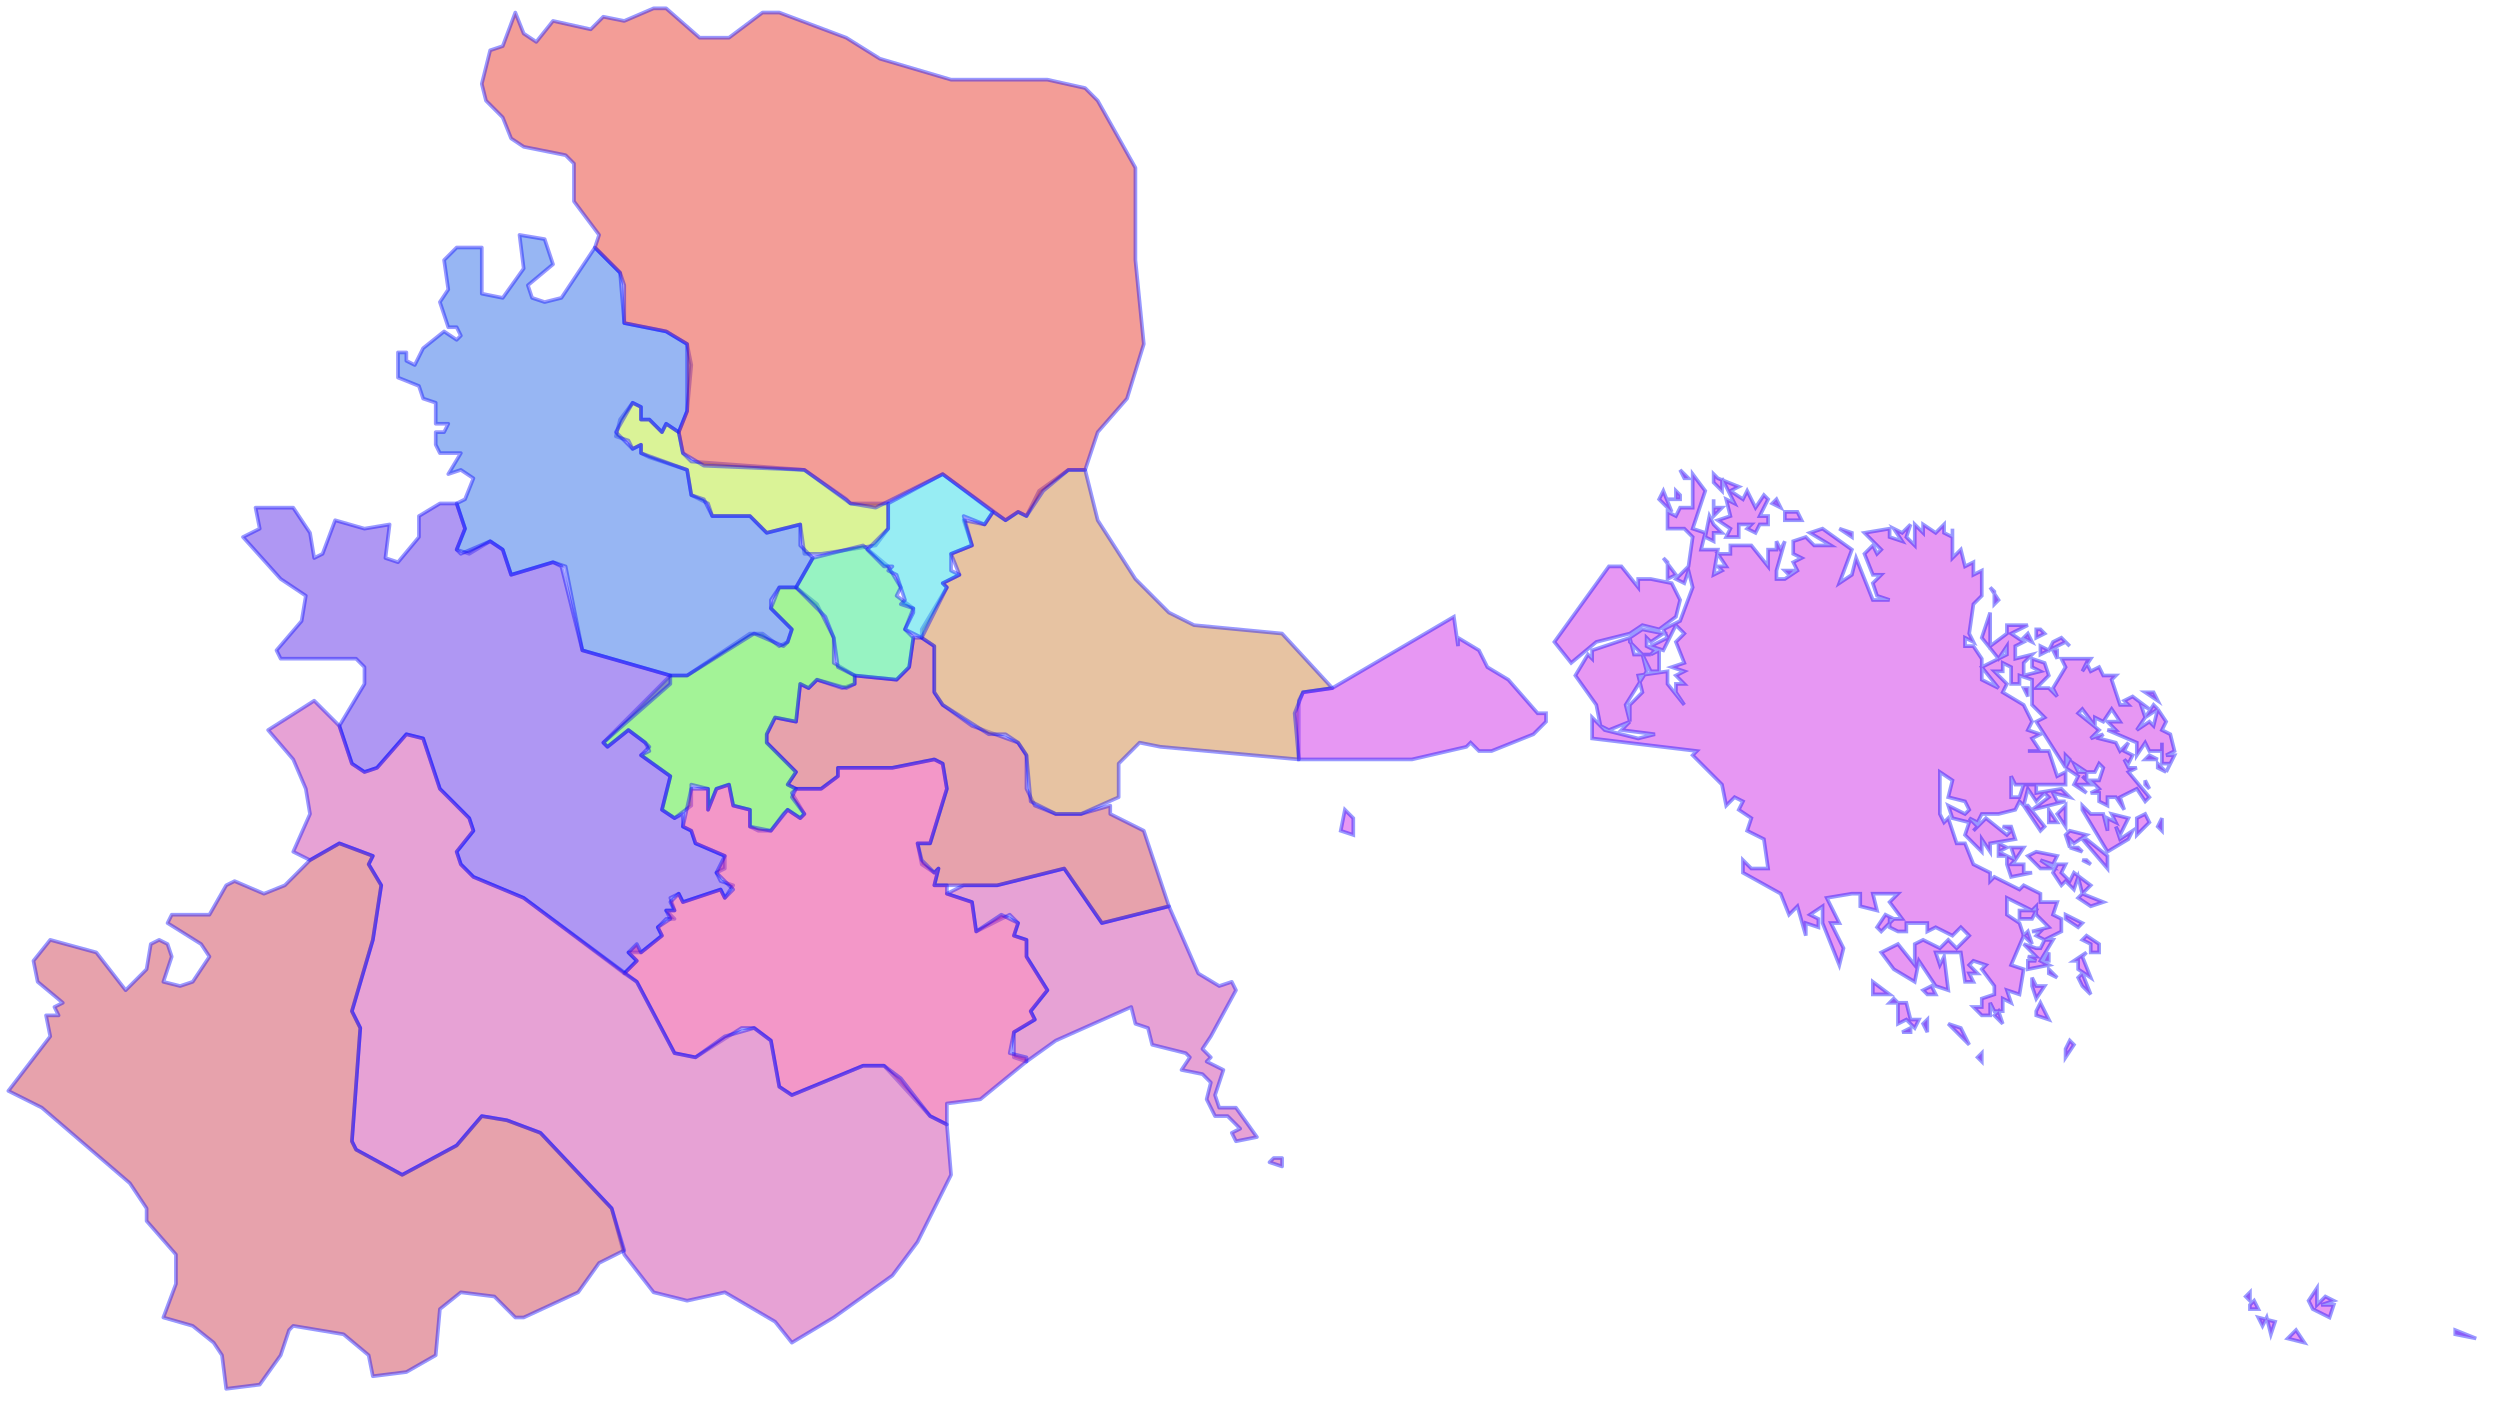 <svg width="678" height="380" viewBox="0 0 678 380" fill="none" xmlns="http://www.w3.org/2000/svg">
<g id="15">
<g id="Group">
<path id="15_DoSon" fill-rule="evenodd" clip-rule="evenodd" d="M345.423 314.063H347.697V316.339L344.286 315.201L345.423 314.063ZM326.107 284.475L328.378 286.751L327.241 287.891L331.788 290.166L329.515 296.993L330.652 300.408H335.196L340.878 308.372L335.196 309.51L334.06 307.235L336.333 306.097L332.923 302.684H329.515L327.241 298.13L328.378 293.579L326.107 291.304L320.425 290.166L322.696 286.751L321.56 285.613L312.47 283.338L311.333 278.787L307.925 277.649L306.788 273.096L286.335 282.2L278.38 287.891L274.972 286.751V279.924L280.654 276.511L279.517 274.233L284.062 268.545L278.38 259.44V254.89L274.972 253.752L276.109 250.336L273.835 248.061L264.745 252.614L263.609 244.648L256.793 242.372L261.337 240.094H270.427L288.609 235.543L298.835 250.336L317.015 245.785L324.97 263.994L330.652 267.407L334.06 266.269L335.196 268.545L328.378 281.062L326.107 284.475Z" fill="#D147AC" fill-opacity="0.5" stroke="#0000FF" stroke-opacity="0.4" stroke-linecap="round" stroke-linejoin="round"/>
<path id="15_DuongKinh" fill-rule="evenodd" clip-rule="evenodd" d="M301.107 218.474V220.75L310.199 225.302L317.015 245.785L298.835 250.336L288.609 235.543L270.427 240.094H253.382L254.519 235.543L253.382 236.681L249.974 234.406L248.837 228.717H252.245L256.793 213.922L255.656 207.095L253.382 205.957L242.019 208.233H227.248V210.508L222.702 213.922H215.885L213.612 212.784L215.885 209.37L207.93 201.405V199.129L210.203 194.577L215.885 195.715L217.021 185.473L219.293 186.611L221.566 184.336L228.384 186.611L231.792 185.473V183.198L243.156 184.336L246.564 180.922L247.701 172.956H249.974L253.382 175.232V187.749L255.656 191.163L263.609 196.853L276.109 201.405L278.38 204.819V213.922L280.654 218.474L286.335 220.75H293.154L301.107 218.474Z" fill="#D1475A" fill-opacity="0.5" stroke="#0000FF" stroke-opacity="0.4" stroke-linecap="round" stroke-linejoin="round"/>
<path id="15_HaiAn" fill-rule="evenodd" clip-rule="evenodd" d="M314.743 202.543L309.062 201.405L303.38 207.095V216.198L293.154 220.75H286.335L279.517 217.336L278.38 204.819L276.109 201.405L272.701 199.129H268.154L255.656 191.163L253.382 187.749V175.232L249.974 172.956V170.68L256.793 159.3L255.656 158.162L260.201 155.886L257.927 150.197L263.609 147.921L261.337 141.093L267.019 142.231L269.29 138.817L272.701 141.093L276.109 138.817L278.38 139.955L281.79 133.127L289.743 127.438H294.29L297.699 141.093L307.925 157.024L317.015 166.128L323.833 169.542L347.697 171.818L361.331 186.611L353.378 187.749L352.241 190.025V205.957L314.743 202.543Z" fill="#D18847" fill-opacity="0.5" stroke="#0000FF" stroke-opacity="0.4" stroke-linecap="round" stroke-linejoin="round"/>
<path id="15_HongBang" fill-rule="evenodd" clip-rule="evenodd" d="M222.702 150.197H218.157L217.021 142.231L207.93 144.507L203.385 139.955H193.159L192.022 136.541L187.477 134.265L186.341 127.438L176.114 124.024L173.841 122.886V120.61L171.569 121.748L170.432 119.472L167.024 118.334L168.16 113.782L171.569 109.23L173.841 110.368V113.782H176.114L179.523 117.196L180.659 114.92L184.068 117.196L185.205 122.886L187.477 125.162L218.157 127.438L230.656 136.541H240.882V143.369L237.474 147.921L222.702 150.197Z" fill="#B7E830" fill-opacity="0.5" stroke="#0000FF" stroke-opacity="0.4" stroke-linecap="round" stroke-linejoin="round"/>
<path id="15_KienAn" fill-rule="evenodd" clip-rule="evenodd" d="M212.476 220.75L209.067 225.302H205.658L203.385 224.164V219.612L198.84 218.474L197.704 212.784L194.295 213.922L192.022 219.612V213.922L187.477 212.784V218.474L182.932 221.888L179.523 219.612L181.796 210.508L173.841 204.819L176.114 203.681L174.978 201.405L170.432 197.991L164.751 202.543L163.615 201.405L181.796 183.198H186.341L203.385 171.818H206.794L211.339 175.232L213.612 174.094L214.748 170.68L209.067 164.99L211.339 159.3H215.885L221.566 163.852L226.111 172.956V179.784L231.792 183.198V185.473L229.521 186.611L221.566 184.336L219.293 186.611L217.021 185.473L215.885 195.715L210.203 194.577L207.93 199.129V201.405L215.885 209.37L213.612 212.784L215.885 213.922L214.748 215.06L218.157 220.75L217.021 221.888L213.612 219.612L212.476 220.75Z" fill="#49E830" fill-opacity="0.5" stroke="#0000FF" stroke-opacity="0.4" stroke-linecap="round" stroke-linejoin="round"/>
<path id="15_LeChan" fill-rule="evenodd" clip-rule="evenodd" d="M223.839 167.266L215.885 159.3L220.43 151.335L234.066 147.921L240.882 153.61L244.292 159.3L243.156 161.576L247.701 164.99L245.429 170.68L247.701 172.956L246.564 180.922L243.156 184.336L231.792 183.198L227.248 180.922L226.111 172.956L223.839 167.266Z" fill="#30E886" fill-opacity="0.5" stroke="#0000FF" stroke-opacity="0.4" stroke-linecap="round" stroke-linejoin="round"/>
<path id="15_NgoQuyen" fill-rule="evenodd" clip-rule="evenodd" d="M247.701 164.99L244.292 163.852L245.429 162.714L243.156 155.886L240.882 154.748L242.019 153.61H239.748L235.203 149.059L240.882 143.369V136.541L255.656 128.576L269.29 138.817L267.019 142.231L261.337 139.955L263.609 147.921L257.927 150.197V154.748L260.201 155.886L255.656 158.162L256.793 159.3L249.974 172.956L245.429 170.68L247.701 166.128V164.99Z" fill="#30DCE8" fill-opacity="0.5" stroke="#0000FF" stroke-opacity="0.4" stroke-linecap="round" stroke-linejoin="round"/>
<path id="15_AnDuong" fill-rule="evenodd" clip-rule="evenodd" d="M181.796 183.198L157.933 176.37L153.388 153.61L149.979 152.473L138.616 155.886L136.344 149.059L132.935 146.783L127.253 150.197L123.844 149.059L126.117 143.369L123.844 136.541L126.117 135.403L128.389 129.713L124.981 127.438L121.572 128.575L124.981 122.886H119.299L118.163 120.61V117.196H120.435L121.572 114.92H118.163V109.23L114.754 108.092L113.617 104.678L107.936 102.402V95.575H110.209V97.85L112.481 98.988L114.754 94.437L120.435 89.885L123.844 92.161L124.981 91.023L123.844 88.747H121.572L119.299 81.919L121.572 78.505L120.435 70.54L123.844 67.126H130.662V79.643L136.344 80.781L142.025 72.816L140.889 63.712L147.707 64.85L149.979 71.677L143.161 77.367L144.298 80.781L147.707 81.919L152.252 80.781L161.342 67.126L168.16 73.953L169.296 87.609L180.659 89.885L186.341 93.299L187.477 98.988L186.341 111.506L184.068 117.196L180.659 114.92L179.523 117.196L176.114 113.782H173.841V110.368L171.569 109.23L167.024 117.196L171.569 121.748L173.841 120.61V122.886L186.341 127.438L187.477 134.265L190.886 135.403L193.159 139.955H203.385L207.93 144.507L217.021 142.231V147.921L220.43 151.335L215.885 159.3H211.339L209.067 162.714V164.99L214.748 170.68L213.612 174.094L212.476 175.232L204.522 171.818L186.341 183.198H181.796Z" fill="#306EE8" fill-opacity="0.5" stroke="#0000FF" stroke-opacity="0.4" stroke-linecap="round" stroke-linejoin="round"/>
<path id="15_AnLao" fill-rule="evenodd" clip-rule="evenodd" d="M180.659 246.923L182.932 249.199H180.659L178.387 251.474L179.523 253.752L173.841 258.303H170.432L172.705 260.578L169.296 263.994L142.025 243.51L128.389 237.819L124.98 234.406L123.844 230.992L128.389 225.302L127.253 221.888L119.299 213.922L114.754 200.267L110.209 199.129L102.255 208.233L98.846 209.37L95.437 207.095L92.028 196.853L98.846 185.473V180.922L96.573 178.646H76.12L74.983 176.37L81.801 168.404L82.938 161.576L76.12 157.024L65.893 145.645L70.438 143.369L69.302 137.679H79.528L84.074 144.507L85.21 151.335L87.483 150.197L90.892 141.093L98.846 143.369L105.663 142.231L104.527 151.335L107.936 152.472L113.617 145.645V139.955L119.299 136.541H123.844L126.117 143.369L123.844 149.059L124.98 150.197L132.935 146.783L136.344 149.059L138.616 155.886L149.979 152.472L152.252 153.61L157.933 176.37L181.796 183.198V185.473L163.615 201.405L164.751 202.543L170.432 197.991L174.978 201.405L176.114 202.543L173.841 204.819L181.796 210.508L179.523 219.612L182.932 221.888L185.205 220.75V224.164L187.477 225.302L188.613 228.715L196.568 232.13V235.543L194.295 236.681L195.431 238.957L198.84 240.094L196.568 243.51L195.431 241.234L185.205 244.648L184.068 242.372L181.796 243.51L182.932 246.923H180.659Z" fill="#6130E8" fill-opacity="0.5" stroke="#0000FF" stroke-opacity="0.4" stroke-linecap="round" stroke-linejoin="round"/>
<g id="15_CatHai">
<path fill-rule="evenodd" clip-rule="evenodd" d="M620.408 362.995L622.68 360.72L624.953 364.133L620.408 362.995ZM665.859 360.72L671.541 362.995L665.859 361.857V360.72ZM610.182 353.891L611.316 352.753L612.453 355.029H610.182V353.891ZM536.321 286.751L537.457 285.613V287.891L536.321 286.751ZM609.045 351.615L610.182 350.478V352.753L609.045 351.615ZM612.453 357.306L616.998 358.444L615.864 361.857L614.727 357.306L613.59 359.582L612.453 357.306ZM626.09 352.753L628.361 349.34V353.891L630.635 351.615L632.906 352.753L629.498 353.891H632.906L631.772 357.306L627.225 355.029L626.09 352.753ZM518.141 279.924H515.868L518.141 278.787V279.924ZM531.776 278.787L534.049 283.337L528.368 277.649L531.776 278.787ZM521.549 277.649L522.686 276.511V279.924L521.549 277.649ZM560.184 284.475L561.321 282.2L562.455 283.337L560.184 286.751V284.475ZM548.821 253.752L549.957 252.614L551.094 256.027L548.821 253.752ZM514.731 271.958H512.46L513.596 270.82L514.731 271.958ZM521.549 268.545L523.823 267.407L524.957 269.682H522.686L521.549 268.545ZM554.502 260.578L555.639 258.303V260.578H554.502ZM507.915 266.269L512.46 269.682H507.915V266.269ZM563.592 265.131L564.729 263.994L567.002 269.682L564.729 267.407L563.592 265.131ZM551.094 267.407V265.131L552.229 267.407H554.502L552.229 270.82L551.094 267.407ZM562.455 260.578L565.866 258.303L564.729 259.44L567.002 265.131L563.592 262.854V260.578H562.455ZM555.639 262.854L557.91 265.131L555.639 263.994V262.854ZM540.868 275.373L542.002 274.233L543.139 277.649L542.002 276.511L540.868 275.373ZM517.004 271.958L518.141 276.511H520.412L519.278 278.787L517.004 276.511L514.731 277.649V271.958H517.004ZM552.229 274.233L553.366 271.958L555.639 276.511L552.229 275.373V274.233ZM564.729 254.89L565.866 253.752L569.274 256.027V258.303H567.002V256.027L564.729 254.89ZM553.366 257.165L554.502 254.89H556.776L553.366 260.578L555.639 261.716L549.957 262.854V260.578H552.229L549.957 259.44H552.229L548.821 256.027L552.229 257.165H553.366ZM367.013 226.439L363.605 225.302L364.739 219.612L367.013 221.888V225.302V226.439ZM581.774 211.646L582.91 213.922L581.774 212.784V211.646ZM585.182 207.095L587.455 209.37L585.182 208.233V207.095ZM582.91 204.819L585.182 205.957H581.774L582.91 204.819ZM397.692 202.543L382.921 205.957H352.241L351.105 193.439L353.378 187.749L361.331 186.611L394.284 167.266L395.421 175.232V172.956L401.103 176.37L403.374 180.922L409.055 184.336L417.011 193.439H419.282V195.715L415.874 199.129L404.511 203.681H401.103L398.829 201.405L397.692 202.543ZM584.045 191.163L585.182 192.301L581.774 194.577L584.045 191.163ZM581.774 187.749H584.045L585.182 190.025L581.774 187.749ZM557.91 176.37V178.646L556.776 176.37H557.91ZM482.915 137.679L480.643 136.541L481.78 135.403L482.915 137.679ZM487.459 138.817L488.596 141.093H484.051V138.817H487.459ZM464.735 137.679H467.006L464.735 139.955V135.403V137.679ZM449.961 135.403L451.098 133.127L453.372 138.817L449.961 135.403ZM455.643 135.403H452.235H454.509V133.127L455.643 134.265V135.403ZM456.78 129.713L455.643 127.438L457.917 129.713H456.78ZM549.957 171.818L551.094 174.094L548.821 172.956L549.957 171.818ZM553.366 170.68L554.502 171.818L552.229 172.956V170.68H553.366ZM442.009 174.094L445.417 177.508L446.553 182.06L440.872 191.163L442.009 195.715L436.327 197.991L434.053 196.853L432.919 191.163L427.237 183.198L430.645 177.508L431.782 178.646V176.37L442.009 172.956V174.094ZM549.957 186.611V188.887L548.821 186.611H549.957ZM447.69 177.508L449.961 176.37V182.06H447.69L445.417 177.508H447.69ZM445.417 170.68L451.098 171.818L447.69 174.094L446.553 172.956V175.232L448.827 176.37L447.69 177.508H443.145L442.009 172.956L445.417 170.68ZM559.047 172.956L561.321 175.232L560.184 174.094L553.366 177.508V175.232L555.639 176.37L556.776 174.094L559.047 172.956ZM539.731 159.3L542.002 162.714L540.868 163.852V160.438L539.731 159.3ZM485.188 155.886L484.051 154.748H486.325L485.188 155.886ZM439.735 153.61L444.282 159.3V157.024H447.69L453.372 158.162L455.643 162.714L454.509 167.266L449.961 170.68L445.417 169.542L442.009 171.818L432.919 174.094L426.1 179.784L421.556 174.094L436.327 153.61H439.735ZM451.098 151.335L454.509 155.886L452.235 157.024V152.473L451.098 151.335ZM502.233 145.645L498.823 143.369L502.233 144.507V145.645ZM464.735 142.231L467.006 144.507H464.735V146.783L462.462 145.645L463.598 139.955L464.735 142.231ZM465.872 129.713L471.551 131.989L469.28 133.127L472.688 135.403L473.825 133.127L476.098 137.679L478.37 134.265L479.506 135.403L477.233 139.955H479.506V142.231H477.233L476.098 144.507L473.825 143.369L474.962 142.231H471.551V145.645H468.143L469.28 143.369L465.872 141.093L469.28 139.955L468.143 135.403L470.417 136.541L467.006 129.713V133.127L464.735 130.851V128.575L465.872 129.713ZM565.866 233.268L567.002 234.406L564.729 233.268H565.866ZM560.184 248.061L564.729 250.336L563.592 251.474L560.184 249.199V248.061ZM512.46 250.336L510.186 252.614L509.049 251.474L511.323 248.061L513.596 249.199L512.46 250.336ZM547.684 249.199V246.923H552.229L551.094 249.199H548.821H547.684ZM564.729 242.372L570.41 244.648L567.002 245.785L563.592 243.51L564.729 242.372ZM502.233 242.372L495.415 243.51L498.823 250.336H496.551L499.959 257.165L498.823 261.716L494.278 250.336V245.785L490.87 248.061L493.141 249.199V251.474L489.733 250.336V253.752L487.459 245.785L485.188 248.061L482.915 242.372L472.688 236.681V233.268L474.962 235.543H479.506L478.37 227.577L473.825 225.302L474.962 221.888L471.551 219.612L472.688 217.336L470.417 216.198L468.143 218.474L467.006 212.784L459.053 204.819L460.19 203.681L431.782 200.267V194.577L435.19 197.991L444.282 200.267L448.827 199.129L439.735 197.991L442.009 195.715V191.163L445.417 187.749L444.282 183.198L452.235 182.06V185.473L456.78 191.163L454.509 187.749V185.473H456.78L454.509 183.198L456.78 182.06L453.372 180.922L456.78 179.784L454.509 174.094L456.78 171.818L454.509 169.542L451.098 176.37L447.69 175.232L452.235 172.956L451.098 170.68L455.643 168.404L459.053 159.3L457.917 154.748L456.78 158.162L454.509 157.024L457.917 153.61L459.053 145.645L456.78 143.369H452.235V138.817L454.509 139.955L455.643 137.679H459.053V128.575L462.462 133.127L459.053 143.369L462.462 144.507L461.325 149.059H465.872L464.735 155.886L467.006 154.748L465.872 153.61H468.143L465.872 150.197H469.28V147.921H474.962L479.506 153.61V149.059H481.78V146.783L482.915 149.059L484.051 146.783L481.78 154.748V157.024H484.051L487.459 154.748L486.325 152.473L488.596 151.335L486.325 150.197V146.783L489.733 145.645L492.006 147.921H496.551L490.87 144.507L494.278 143.369L502.233 149.059L498.823 158.162L502.233 155.886L503.37 151.335L507.915 162.714H512.46L509.049 161.576L507.915 158.162L510.186 155.886H507.915L505.641 150.197L507.915 147.921L509.049 150.197L510.186 149.059L505.641 144.507L512.46 143.369V145.645L515.868 146.783L513.596 143.369L515.868 144.507L518.141 142.231L517.004 145.645L519.278 147.921V142.231L521.549 144.507V142.231L524.957 144.507L527.231 142.231V144.507L529.504 145.645V143.369V151.335L531.776 149.059L532.913 153.61L535.186 152.473V155.886L537.457 154.748V161.576L535.186 163.852L534.049 171.818L535.186 174.094L532.913 172.956V175.232H535.186L537.457 178.646V184.336L542.002 186.611L537.457 180.922L544.276 177.508V175.232L542.002 178.646L537.457 172.956L539.731 166.128V175.232L544.276 171.818V169.542H549.957L545.413 171.818L548.821 174.094L546.547 175.232V178.646L551.094 177.508L548.821 179.784V183.198L553.366 182.06L551.094 180.922V178.646L554.502 179.784L555.639 183.198L552.229 186.611H555.639L557.91 188.887L556.776 186.611L560.184 180.922L559.047 178.646H562.455H567.002L564.729 182.06L565.866 179.784L567.002 182.06L569.274 180.922L570.41 183.198H573.818L572.684 184.336L574.955 191.163H577.229L576.092 190.025L578.366 188.887L582.91 192.301L580.637 191.163L581.774 194.577L579.5 197.991L582.91 195.715L584.045 196.853L585.182 192.301L587.455 195.715L586.319 197.991L588.592 199.129L589.727 203.681L587.455 204.819H589.727L587.455 209.37L588.592 207.095H586.319V201.405V203.681H582.91L581.774 201.405L579.5 204.819V201.405L571.547 197.991H573.818L571.547 195.715H574.955L572.684 192.301L570.41 195.715L568.137 194.577V196.853L564.729 192.301L563.592 193.439L569.274 197.991L567.002 200.267L570.41 199.129L569.274 200.267L573.818 201.405L574.955 203.681L577.229 201.405L576.092 203.681L578.366 204.819L577.229 207.095L576.092 205.957L577.229 208.233H579.5L577.229 209.37L582.91 216.198L581.774 217.336L579.5 213.922L577.229 215.06L574.955 216.198L576.092 219.612L573.818 216.198H571.547V218.474L569.274 217.336V215.06H567.002L569.274 213.922L567.002 211.646H569.274L570.41 208.233L569.274 207.095L568.137 209.37H565.866L562.455 207.095L563.592 209.37H565.866V211.646L564.729 210.508L567.002 212.784H563.592L565.866 215.06L562.455 212.784L563.592 210.508L560.184 208.233L561.321 205.957L560.184 204.819V208.233L552.229 195.715L554.502 194.577L551.094 191.163V184.336L547.684 183.198V185.473H545.413V180.922L543.139 179.784V182.06H540.868L544.276 185.473L543.139 187.749L548.821 191.163L551.094 195.715L549.957 197.991L553.366 199.129L551.094 200.267L553.366 203.681H549.957H555.639L557.91 210.508L560.184 209.37V212.784H546.547L545.413 210.508V216.198H547.684L548.821 212.784H552.229V215.06L559.047 213.922L561.321 216.198L556.776 215.06L557.91 217.336H560.184L551.094 219.612L555.639 216.198L554.502 215.06L552.229 217.336L549.957 213.922L548.821 218.474L547.684 217.336L546.547 219.612L542.002 220.75H537.457L536.321 223.026L534.049 221.888L536.321 224.164L535.186 225.302L538.594 221.888L544.276 226.439L545.413 225.302L543.139 224.164H545.413L546.547 227.577L539.731 228.715V230.993L537.457 227.577V230.993L535.186 228.715L532.913 226.439L534.049 223.026L529.504 221.888L528.368 218.474L532.913 220.75L534.049 219.612L532.913 217.336L528.368 216.198L529.504 211.646L526.094 209.37V220.75L527.231 223.026L528.368 221.888L530.639 228.715H532.913L535.186 234.406L539.731 236.681V238.957L540.868 237.819L547.684 241.234L548.821 240.094L553.366 242.372V244.648H557.91L556.776 248.061L559.047 249.199V252.614L554.502 254.89L552.229 253.752L553.366 252.614H551.094L555.639 251.474L552.229 248.061V245.785L551.094 246.923L544.276 243.51V248.061L547.684 250.336L548.821 253.752L545.413 261.716L548.821 262.854L547.684 269.682L544.276 268.545L545.413 271.958L543.139 270.82V274.233H540.868L539.731 271.958V275.373H537.457L535.186 273.096H537.457V270.82L540.868 269.682V267.407L537.457 262.854L538.594 261.716L535.186 260.578L534.049 261.716L536.321 263.994H534.049L535.186 266.269H532.913L531.776 258.303H524.957L526.094 261.716L527.231 259.44L528.368 268.545L524.957 267.407L520.412 260.578L519.278 266.269L513.596 262.854L510.186 258.303L514.731 256.027L519.278 261.716V256.027L521.549 254.89L526.094 257.165L528.368 254.89L530.639 257.165L534.049 253.752L531.776 251.474L529.504 253.752L524.957 251.474L522.686 252.614V250.336H517.004V252.614H514.731L512.46 251.474V249.199H515.868L512.46 244.648L514.731 242.372H507.915L509.049 246.923L504.504 245.785V242.372H502.233ZM557.91 234.406H560.184L559.047 236.681L561.321 238.957L562.455 236.681L567.002 240.094L564.729 242.372L563.592 237.819L562.455 241.234L560.184 238.957L559.047 240.094L556.776 236.681L557.91 234.406ZM544.276 232.13L546.547 233.268L545.413 234.406H548.821V236.681H551.094L545.413 237.819L544.276 234.406V232.13ZM552.229 230.993L557.91 232.13L556.776 234.406L553.366 233.268L556.776 235.543H553.366L549.957 232.13L552.229 230.993ZM542.002 230.993L544.276 232.13H542.002V230.993ZM586.319 221.888V225.302L585.182 224.164L586.319 221.888ZM546.547 229.855H548.821L546.547 233.268L545.413 229.855H546.547ZM542.002 228.715L544.276 229.855L542.002 230.993V228.715ZM565.866 227.577L571.547 232.13V235.543L564.729 227.577H565.866ZM563.592 229.855L564.729 230.993L561.321 229.855H563.592ZM561.321 225.302L565.866 226.439L562.455 228.715L561.321 227.577V229.855L560.184 226.439L561.321 225.302ZM564.729 218.474L567.002 220.75H570.41L571.547 225.302V221.888L573.818 223.026L572.684 220.75L577.229 221.888L574.955 226.439L573.818 224.164L574.955 227.577L578.366 225.302L577.229 227.577L571.547 230.993L564.729 219.612V218.474ZM581.774 220.75L582.91 223.026L579.5 226.439V221.888L581.774 220.75ZM555.639 219.612L557.91 223.026H555.639V219.612ZM549.957 218.474L554.502 224.164L553.366 225.302L548.821 218.474H549.957ZM560.184 218.474V224.164L557.91 220.75L559.047 219.612L560.184 218.474Z" fill="#D030E8" fill-opacity="0.5"/>
<path d="M548.821 253.752L549.957 252.614L551.094 256.027L548.821 253.752ZM548.821 253.752L547.684 250.336L544.276 248.061V243.51L551.094 246.923L552.229 245.785V248.061L555.639 251.474L551.094 252.614H553.366L552.229 253.752L554.502 254.89M548.821 253.752L545.413 261.716L548.821 262.854L547.684 269.682L544.276 268.545L545.413 271.958L543.139 270.82V274.233H540.868L539.731 271.958V275.373H537.457L535.186 273.096H537.457V270.82L540.868 269.682V267.407L537.457 262.854L538.594 261.716L535.186 260.578L534.049 261.716L536.321 263.994H534.049L535.186 266.269H532.913L531.776 258.303H524.957L526.094 261.716L527.231 259.44L528.368 268.545L524.957 267.407L520.412 260.578L519.278 266.269L513.596 262.854L510.186 258.303L514.731 256.027L519.278 261.716V256.027L521.549 254.89L526.094 257.165L528.368 254.89L530.639 257.165L534.049 253.752L531.776 251.474L529.504 253.752L524.957 251.474L522.686 252.614V250.336H517.004V252.614H514.731L512.46 251.474V249.199H515.868L512.46 244.648L514.731 242.372H507.915L509.049 246.923L504.504 245.785V242.372H502.233L495.415 243.51L498.823 250.336H496.551L499.959 257.165L498.823 261.716L494.278 250.336V245.785L490.87 248.061L493.141 249.199V251.474L489.733 250.336V253.752L487.459 245.785L485.188 248.061L482.915 242.372L472.688 236.681V233.268L474.962 235.543H479.506L478.37 227.577L473.825 225.302L474.962 221.888L471.551 219.612L472.688 217.336L470.417 216.198L468.143 218.474L467.006 212.784L459.053 204.819L460.19 203.681L431.782 200.267V194.577L435.19 197.991L444.282 200.267L448.827 199.129L439.735 197.991L442.009 195.715M514.731 271.958H512.46L513.596 270.82L514.731 271.958ZM514.731 271.958V277.649L517.004 276.511L519.278 278.787L520.412 276.511H518.141L517.004 271.958H514.731ZM554.502 254.89L553.366 257.165H552.229L548.821 256.027L552.229 259.44H549.957L552.229 260.578H549.957V262.854L555.639 261.716L553.366 260.578L556.776 254.89H554.502ZM554.502 254.89L559.047 252.614V249.199L556.776 248.061L557.91 244.648H553.366V242.372L548.821 240.094L547.684 241.234L540.868 237.819L539.731 238.957V236.681L535.186 234.406L532.913 228.715H530.639L528.368 221.888L527.231 223.026L526.094 220.75V209.37L529.504 211.646L528.368 216.198L532.913 217.336L534.049 219.612L532.913 220.75L528.368 218.474L529.504 221.888L534.049 223.026L532.913 226.439L535.186 228.715L537.457 230.993V227.577L539.731 230.993V228.715L546.547 227.577L545.413 224.164H543.139L545.413 225.302L544.276 226.439L538.594 221.888L535.186 225.302L536.321 224.164L534.049 221.888L536.321 223.026L537.457 220.75H542.002L546.547 219.612L547.684 217.336L548.821 218.474M587.455 209.37L585.182 207.095V208.233L587.455 209.37ZM587.455 209.37L589.727 204.819H587.455L589.727 203.681L588.592 199.129L586.319 197.991L587.455 195.715L585.182 192.301M587.455 209.37L588.592 207.095H586.319V201.405V203.681H582.91L581.774 201.405L579.5 204.819V201.405L571.547 197.991H573.818L571.547 195.715H574.955L572.684 192.301L570.41 195.715L568.137 194.577V196.853L564.729 192.301L563.592 193.439L569.274 197.991L567.002 200.267L570.41 199.129L569.274 200.267L573.818 201.405L574.955 203.681L577.229 201.405L576.092 203.681L578.366 204.819L577.229 207.095L576.092 205.957L577.229 208.233H579.5L577.229 209.37L582.91 216.198L581.774 217.336L579.5 213.922L577.229 215.06L574.955 216.198L576.092 219.612L573.818 216.198H571.547V218.474L569.274 217.336V215.06H567.002L569.274 213.922L567.002 211.646H569.274L570.41 208.233L569.274 207.095L568.137 209.37H565.866M585.182 192.301L584.045 191.163L581.774 194.577M585.182 192.301L581.774 194.577M585.182 192.301L584.045 196.853L582.91 195.715L579.5 197.991L581.774 194.577M581.774 194.577L580.637 191.163L582.91 192.301L578.366 188.887L576.092 190.025L577.229 191.163H574.955L572.684 184.336L573.818 183.198H570.41L569.274 180.922L567.002 182.06L565.866 179.784L564.729 182.06L567.002 178.646H562.455H559.047L560.184 180.922L556.776 186.611L557.91 188.887L555.639 186.611H552.229L555.639 183.198L554.502 179.784L551.094 178.646V180.922L553.366 182.06L548.821 183.198V179.784L551.094 177.508L546.547 178.646V175.232L548.821 174.094L545.413 171.818L549.957 169.542H544.276V171.818L539.731 175.232V166.128L537.457 172.956L542.002 178.646L544.276 175.232V177.508L537.457 180.922L542.002 186.611L537.457 184.336V178.646L535.186 175.232H532.913V172.956L535.186 174.094L534.049 171.818L535.186 163.852L537.457 161.576V154.748L535.186 155.886V152.473L532.913 153.61L531.776 149.059L529.504 151.335V143.369V145.645L527.231 144.507V142.231L524.957 144.507L521.549 142.231V144.507L519.278 142.231V147.921L517.004 145.645L518.141 142.231L515.868 144.507L513.596 143.369L515.868 146.783L512.46 145.645V143.369L505.641 144.507L510.186 149.059L509.049 150.197L507.915 147.921L505.641 150.197L507.915 155.886H510.186L507.915 158.162L509.049 161.576L512.46 162.714H507.915L503.37 151.335L502.233 155.886L498.823 158.162L502.233 149.059L494.278 143.369L490.87 144.507L496.551 147.921H492.006L489.733 145.645L486.325 146.783V150.197L488.596 151.335L486.325 152.473L487.459 154.748L484.051 157.024H481.78V154.748L484.051 146.783L482.915 149.059L481.78 146.783V149.059H479.506V153.61L474.962 147.921H469.28V150.197H465.872L468.143 153.61H465.872L467.006 154.748L464.735 155.886L465.872 149.059H461.325L462.462 144.507L459.053 143.369L462.462 133.127L459.053 128.575V137.679H455.643L454.509 139.955L452.235 138.817V143.369H456.78L459.053 145.645L457.917 153.61L454.509 157.024L456.78 158.162L457.917 154.748L459.053 159.3L455.643 168.404L451.098 170.68L452.235 172.956L447.69 175.232L451.098 176.37L454.509 169.542L456.78 171.818L454.509 174.094L456.78 179.784L453.372 180.922L456.78 182.06L454.509 183.198L456.78 185.473H454.509V187.749L456.78 191.163L452.235 185.473V182.06L444.282 183.198L445.417 187.749L442.009 191.163V195.715M445.417 177.508L442.009 174.094V172.956M445.417 177.508L446.553 182.06L440.872 191.163L442.009 195.715M445.417 177.508L447.69 182.06H449.961V176.37L447.69 177.508M445.417 177.508H447.69M442.009 195.715L436.327 197.991L434.053 196.853L432.919 191.163L427.237 183.198L430.645 177.508L431.782 178.646V176.37L442.009 172.956M442.009 172.956L443.145 177.508H447.69M442.009 172.956L445.417 170.68L451.098 171.818L447.69 174.094L446.553 172.956V175.232L448.827 176.37L447.69 177.508M564.729 242.372L570.41 244.648L567.002 245.785L563.592 243.51L564.729 242.372ZM564.729 242.372L567.002 240.094L562.455 236.681L561.321 238.957L559.047 236.681L560.184 234.406H557.91L556.776 236.681L559.047 240.094L560.184 238.957L562.455 241.234L563.592 237.819L564.729 242.372ZM565.866 209.37L562.455 207.095L563.592 209.37H565.866ZM565.866 209.37V211.646L564.729 210.508L567.002 212.784H563.592L565.866 215.06L562.455 212.784L563.592 210.508L560.184 208.233M560.184 208.233L561.321 205.957L560.184 204.819V208.233ZM560.184 208.233L552.229 195.715L554.502 194.577L551.094 191.163V184.336L547.684 183.198V185.473H545.413V180.922L543.139 179.784V182.06H540.868L544.276 185.473L543.139 187.749L548.821 191.163L551.094 195.715L549.957 197.991L553.366 199.129L551.094 200.267L553.366 203.681H549.957H555.639L557.91 210.508L560.184 209.37V212.784H546.547L545.413 210.508V216.198H547.684L548.821 212.784H552.229V215.06L559.047 213.922L561.321 216.198L556.776 215.06L557.91 217.336H560.184L551.094 219.612L555.639 216.198L554.502 215.06L552.229 217.336L549.957 213.922L548.821 218.474M548.821 218.474L553.366 225.302L554.502 224.164L549.957 218.474H548.821ZM544.276 232.13L546.547 233.268M544.276 232.13V234.406L545.413 237.819L551.094 236.681H548.821V234.406H545.413L546.547 233.268M544.276 232.13L542.002 230.993M544.276 232.13H542.002V230.993M546.547 233.268L548.821 229.855H546.547H545.413L546.547 233.268ZM542.002 230.993L544.276 229.855L542.002 228.715V230.993ZM561.321 229.855L564.729 230.993L563.592 229.855H561.321ZM561.321 229.855V227.577L562.455 228.715L565.866 226.439L561.321 225.302L560.184 226.439L561.321 229.855ZM620.408 362.995L622.68 360.72L624.953 364.133L620.408 362.995ZM665.859 360.72L671.541 362.995L665.859 361.857V360.72ZM610.182 353.891L611.316 352.753L612.453 355.029H610.182V353.891ZM536.321 286.751L537.457 285.613V287.891L536.321 286.751ZM609.045 351.615L610.182 350.478V352.753L609.045 351.615ZM612.453 357.306L616.998 358.444L615.864 361.857L614.727 357.306L613.59 359.582L612.453 357.306ZM626.09 352.753L628.361 349.34V353.891L630.635 351.615L632.906 352.753L629.498 353.891H632.906L631.772 357.306L627.225 355.029L626.09 352.753ZM518.141 279.924H515.868L518.141 278.787V279.924ZM531.776 278.787L534.049 283.337L528.368 277.649L531.776 278.787ZM521.549 277.649L522.686 276.511V279.924L521.549 277.649ZM560.184 284.475L561.321 282.2L562.455 283.337L560.184 286.751V284.475ZM521.549 268.545L523.823 267.407L524.957 269.682H522.686L521.549 268.545ZM554.502 260.578L555.639 258.303V260.578H554.502ZM507.915 266.269L512.46 269.682H507.915V266.269ZM563.592 265.131L564.729 263.994L567.002 269.682L564.729 267.407L563.592 265.131ZM551.094 267.407V265.131L552.229 267.407H554.502L552.229 270.82L551.094 267.407ZM562.455 260.578L565.866 258.303L564.729 259.44L567.002 265.131L563.592 262.854V260.578H562.455ZM555.639 262.854L557.91 265.131L555.639 263.994V262.854ZM540.868 275.373L542.002 274.233L543.139 277.649L542.002 276.511L540.868 275.373ZM552.229 274.233L553.366 271.958L555.639 276.511L552.229 275.373V274.233ZM564.729 254.89L565.866 253.752L569.274 256.027V258.303H567.002V256.027L564.729 254.89ZM367.013 226.439L363.605 225.302L364.739 219.612L367.013 221.888V225.302V226.439ZM581.774 211.646L582.91 213.922L581.774 212.784V211.646ZM582.91 204.819L585.182 205.957H581.774L582.91 204.819ZM397.692 202.543L382.921 205.957H352.241L351.105 193.439L353.378 187.749L361.331 186.611L394.284 167.266L395.421 175.232V172.956L401.103 176.37L403.374 180.922L409.055 184.336L417.011 193.439H419.282V195.715L415.874 199.129L404.511 203.681H401.103L398.829 201.405L397.692 202.543ZM581.774 187.749H584.045L585.182 190.025L581.774 187.749ZM557.91 176.37V178.646L556.776 176.37H557.91ZM482.915 137.679L480.643 136.541L481.78 135.403L482.915 137.679ZM487.459 138.817L488.596 141.093H484.051V138.817H487.459ZM464.735 137.679H467.006L464.735 139.955V135.403V137.679ZM449.961 135.403L451.098 133.127L453.372 138.817L449.961 135.403ZM455.643 135.403H452.235H454.509V133.127L455.643 134.265V135.403ZM456.78 129.713L455.643 127.438L457.917 129.713H456.78ZM549.957 171.818L551.094 174.094L548.821 172.956L549.957 171.818ZM553.366 170.68L554.502 171.818L552.229 172.956V170.68H553.366ZM549.957 186.611V188.887L548.821 186.611H549.957ZM559.047 172.956L561.321 175.232L560.184 174.094L553.366 177.508V175.232L555.639 176.37L556.776 174.094L559.047 172.956ZM539.731 159.3L542.002 162.714L540.868 163.852V160.438L539.731 159.3ZM485.188 155.886L484.051 154.748H486.325L485.188 155.886ZM439.735 153.61L444.282 159.3V157.024H447.69L453.372 158.162L455.643 162.714L454.509 167.266L449.961 170.68L445.417 169.542L442.009 171.818L432.919 174.094L426.1 179.784L421.556 174.094L436.327 153.61H439.735ZM451.098 151.335L454.509 155.886L452.235 157.024V152.473L451.098 151.335ZM502.233 145.645L498.823 143.369L502.233 144.507V145.645ZM464.735 142.231L467.006 144.507H464.735V146.783L462.462 145.645L463.598 139.955L464.735 142.231ZM465.872 129.713L471.551 131.989L469.28 133.127L472.688 135.403L473.825 133.127L476.098 137.679L478.37 134.265L479.506 135.403L477.233 139.955H479.506V142.231H477.233L476.098 144.507L473.825 143.369L474.962 142.231H471.551V145.645H468.143L469.28 143.369L465.872 141.093L469.28 139.955L468.143 135.403L470.417 136.541L467.006 129.713V133.127L464.735 130.851V128.575L465.872 129.713ZM565.866 233.268L567.002 234.406L564.729 233.268H565.866ZM560.184 248.061L564.729 250.336L563.592 251.474L560.184 249.199V248.061ZM512.46 250.336L510.186 252.614L509.049 251.474L511.323 248.061L513.596 249.199L512.46 250.336ZM547.684 249.199V246.923H552.229L551.094 249.199H548.821H547.684ZM552.229 230.993L557.91 232.13L556.776 234.406L553.366 233.268L556.776 235.543H553.366L549.957 232.13L552.229 230.993ZM586.319 221.888V225.302L585.182 224.164L586.319 221.888ZM565.866 227.577L571.547 232.13V235.543L564.729 227.577H565.866ZM564.729 218.474L567.002 220.75H570.41L571.547 225.302V221.888L573.818 223.026L572.684 220.75L577.229 221.888L574.955 226.439L573.818 224.164L574.955 227.577L578.366 225.302L577.229 227.577L571.547 230.993L564.729 219.612V218.474ZM581.774 220.75L582.91 223.026L579.5 226.439V221.888L581.774 220.75ZM555.639 219.612L557.91 223.026H555.639V219.612ZM560.184 218.474V224.164L557.91 220.75L559.047 219.612L560.184 218.474Z" stroke="#0000FF" stroke-opacity="0.4"/>
</g>
<path id="15_KienThuy" fill-rule="evenodd" clip-rule="evenodd" d="M278.38 287.891L265.882 298.13L256.792 299.27V304.959L252.245 302.684L239.748 289.028H234.066L214.748 296.993L211.339 294.717L209.067 282.2L204.522 278.787H201.113L188.613 286.751L182.932 285.613L172.705 266.269L169.296 263.994L172.705 260.578L170.432 258.303L172.705 256.027L173.841 258.303L179.523 253.752L178.387 251.474L181.796 249.199L180.659 246.923H182.932L181.796 244.648L184.068 242.372L185.205 244.648L195.431 241.234L196.568 243.51L198.84 241.234L194.295 236.681L196.568 232.13L188.613 228.715L187.477 225.302L185.205 224.164L187.477 213.922H192.022V219.612L194.295 213.922L197.704 212.784L198.84 218.474L203.385 219.612V224.164L209.067 225.302L213.612 219.612L217.021 221.888L218.157 220.75L214.748 216.198L215.885 213.922H222.702L227.248 210.508V208.233H242.019L253.382 205.957L255.656 207.095L256.792 213.922L252.245 228.715H248.837L249.974 233.268L253.382 236.681L254.519 235.543L253.382 240.094H256.792V242.372L263.609 244.648L264.745 252.614L271.564 248.061L276.109 250.336L274.972 253.752L278.38 254.89V259.44L284.062 268.545L279.517 274.233L280.654 276.511L274.972 279.924L273.835 285.613L278.38 286.751V287.891Z" fill="#E83092" fill-opacity="0.5" stroke="#0000FF" stroke-opacity="0.4" stroke-linecap="round" stroke-linejoin="round"/>
<path id="15_ThuyNguyen" fill-rule="evenodd" clip-rule="evenodd" d="M229.521 135.403L218.157 127.438L190.886 126.3L185.205 122.886L184.068 117.196L186.341 111.506V93.299L180.659 89.885L169.296 87.609V77.367L168.16 73.953L161.342 67.126L162.478 63.712L155.661 54.608V44.366L153.388 42.09L142.025 39.815L138.616 37.539L136.344 31.849L131.798 27.297L130.662 22.745L132.935 13.642L136.344 12.504L139.753 3.4L142.025 9.09L145.434 11.366L149.979 5.676L160.206 7.952L163.615 4.538L169.296 5.676L177.25 2.262H180.659L189.75 10.228H197.704L206.794 3.4H211.339L229.521 10.228L238.611 15.917L257.927 21.607H284.062L294.29 23.883L297.699 27.297L307.925 45.504V70.54L310.199 93.299L305.651 108.092L297.699 117.196L294.29 127.438H289.743L282.927 133.127L278.38 139.955L276.109 138.817L272.701 141.093L255.656 128.575L237.474 137.679L230.656 136.541L229.521 135.403Z" fill="#E83D30" fill-opacity="0.5" stroke="#0000FF" stroke-opacity="0.4" stroke-linecap="round" stroke-linejoin="round"/>
<path id="15_TienLang" fill-rule="evenodd" clip-rule="evenodd" d="M226.111 357.306L214.748 364.133L210.203 358.444L196.568 350.478L186.341 352.753L177.25 350.478L169.296 340.236L165.887 327.718L146.57 307.235L137.48 303.821L130.662 302.684L123.844 310.65L109.072 318.614L96.573 311.788L95.437 309.51L97.709 278.787L95.437 274.233L101.118 254.89L103.391 240.094L99.982 234.406L101.118 232.13L92.028 228.717L84.074 233.268L79.528 230.992L84.074 220.75L82.937 213.922L79.528 205.957L72.711 197.991L85.21 190.025L92.028 196.853L95.437 207.095L98.846 209.37L102.254 208.233L110.209 199.129L114.754 200.267L119.299 213.922L127.253 221.888L128.389 225.302L123.844 230.992L124.981 234.406L128.389 237.819L142.025 243.51L172.705 266.269L182.932 285.613L188.613 286.753L196.568 281.062L204.522 278.787L209.067 282.2L211.339 294.717L214.748 296.993L234.066 289.028H239.748L244.292 292.442L252.245 302.684L256.793 304.959L257.927 318.614L248.837 336.822L242.019 345.927L226.111 357.306Z" fill="#D147AC" fill-opacity="0.5" stroke="#0000FF" stroke-opacity="0.4" stroke-linecap="round" stroke-linejoin="round"/>
<path id="15_VinhBao" fill-rule="evenodd" clip-rule="evenodd" d="M76.12 367.546L70.438 375.512L61.348 376.65L60.211 367.546L57.939 364.133L52.257 359.582L44.303 357.306L47.712 348.202V340.236L39.758 331.132V327.718L35.213 320.89L11.35 300.408L2.26 295.855L13.623 281.062L12.487 275.373H15.896L14.759 273.096L17.032 271.958L10.214 266.269L9.078 260.578L13.623 254.89L26.122 258.303L34.077 268.545L39.758 262.854L40.894 256.027L43.167 254.89L45.439 256.027L46.576 259.44L44.303 266.269L48.848 267.407L52.257 266.269L56.802 259.44L54.53 256.027L45.439 250.336L46.576 248.061H56.802L61.348 240.094L63.62 238.957L71.574 242.372L77.256 240.094L84.074 233.268L92.028 228.717L101.118 232.13L99.982 234.406L103.391 240.094L101.118 254.89L95.437 274.233L97.709 278.787L95.437 309.51L96.573 311.788L109.072 318.614L123.844 310.65L130.662 302.684L137.48 303.821L146.57 307.235L165.887 327.718L169.296 339.098L162.478 342.511L156.797 350.478L142.025 357.306H139.753L134.071 351.615L124.98 350.478L119.299 355.029L118.163 367.546L110.209 372.099L101.118 373.237L99.982 367.546L93.164 361.857L79.528 359.582L78.392 360.72L76.12 367.546Z" fill="#D1475A" fill-opacity="0.5" stroke="#0000FF" stroke-opacity="0.4" stroke-linecap="round" stroke-linejoin="round"/>
</g>
</g>
</svg>
